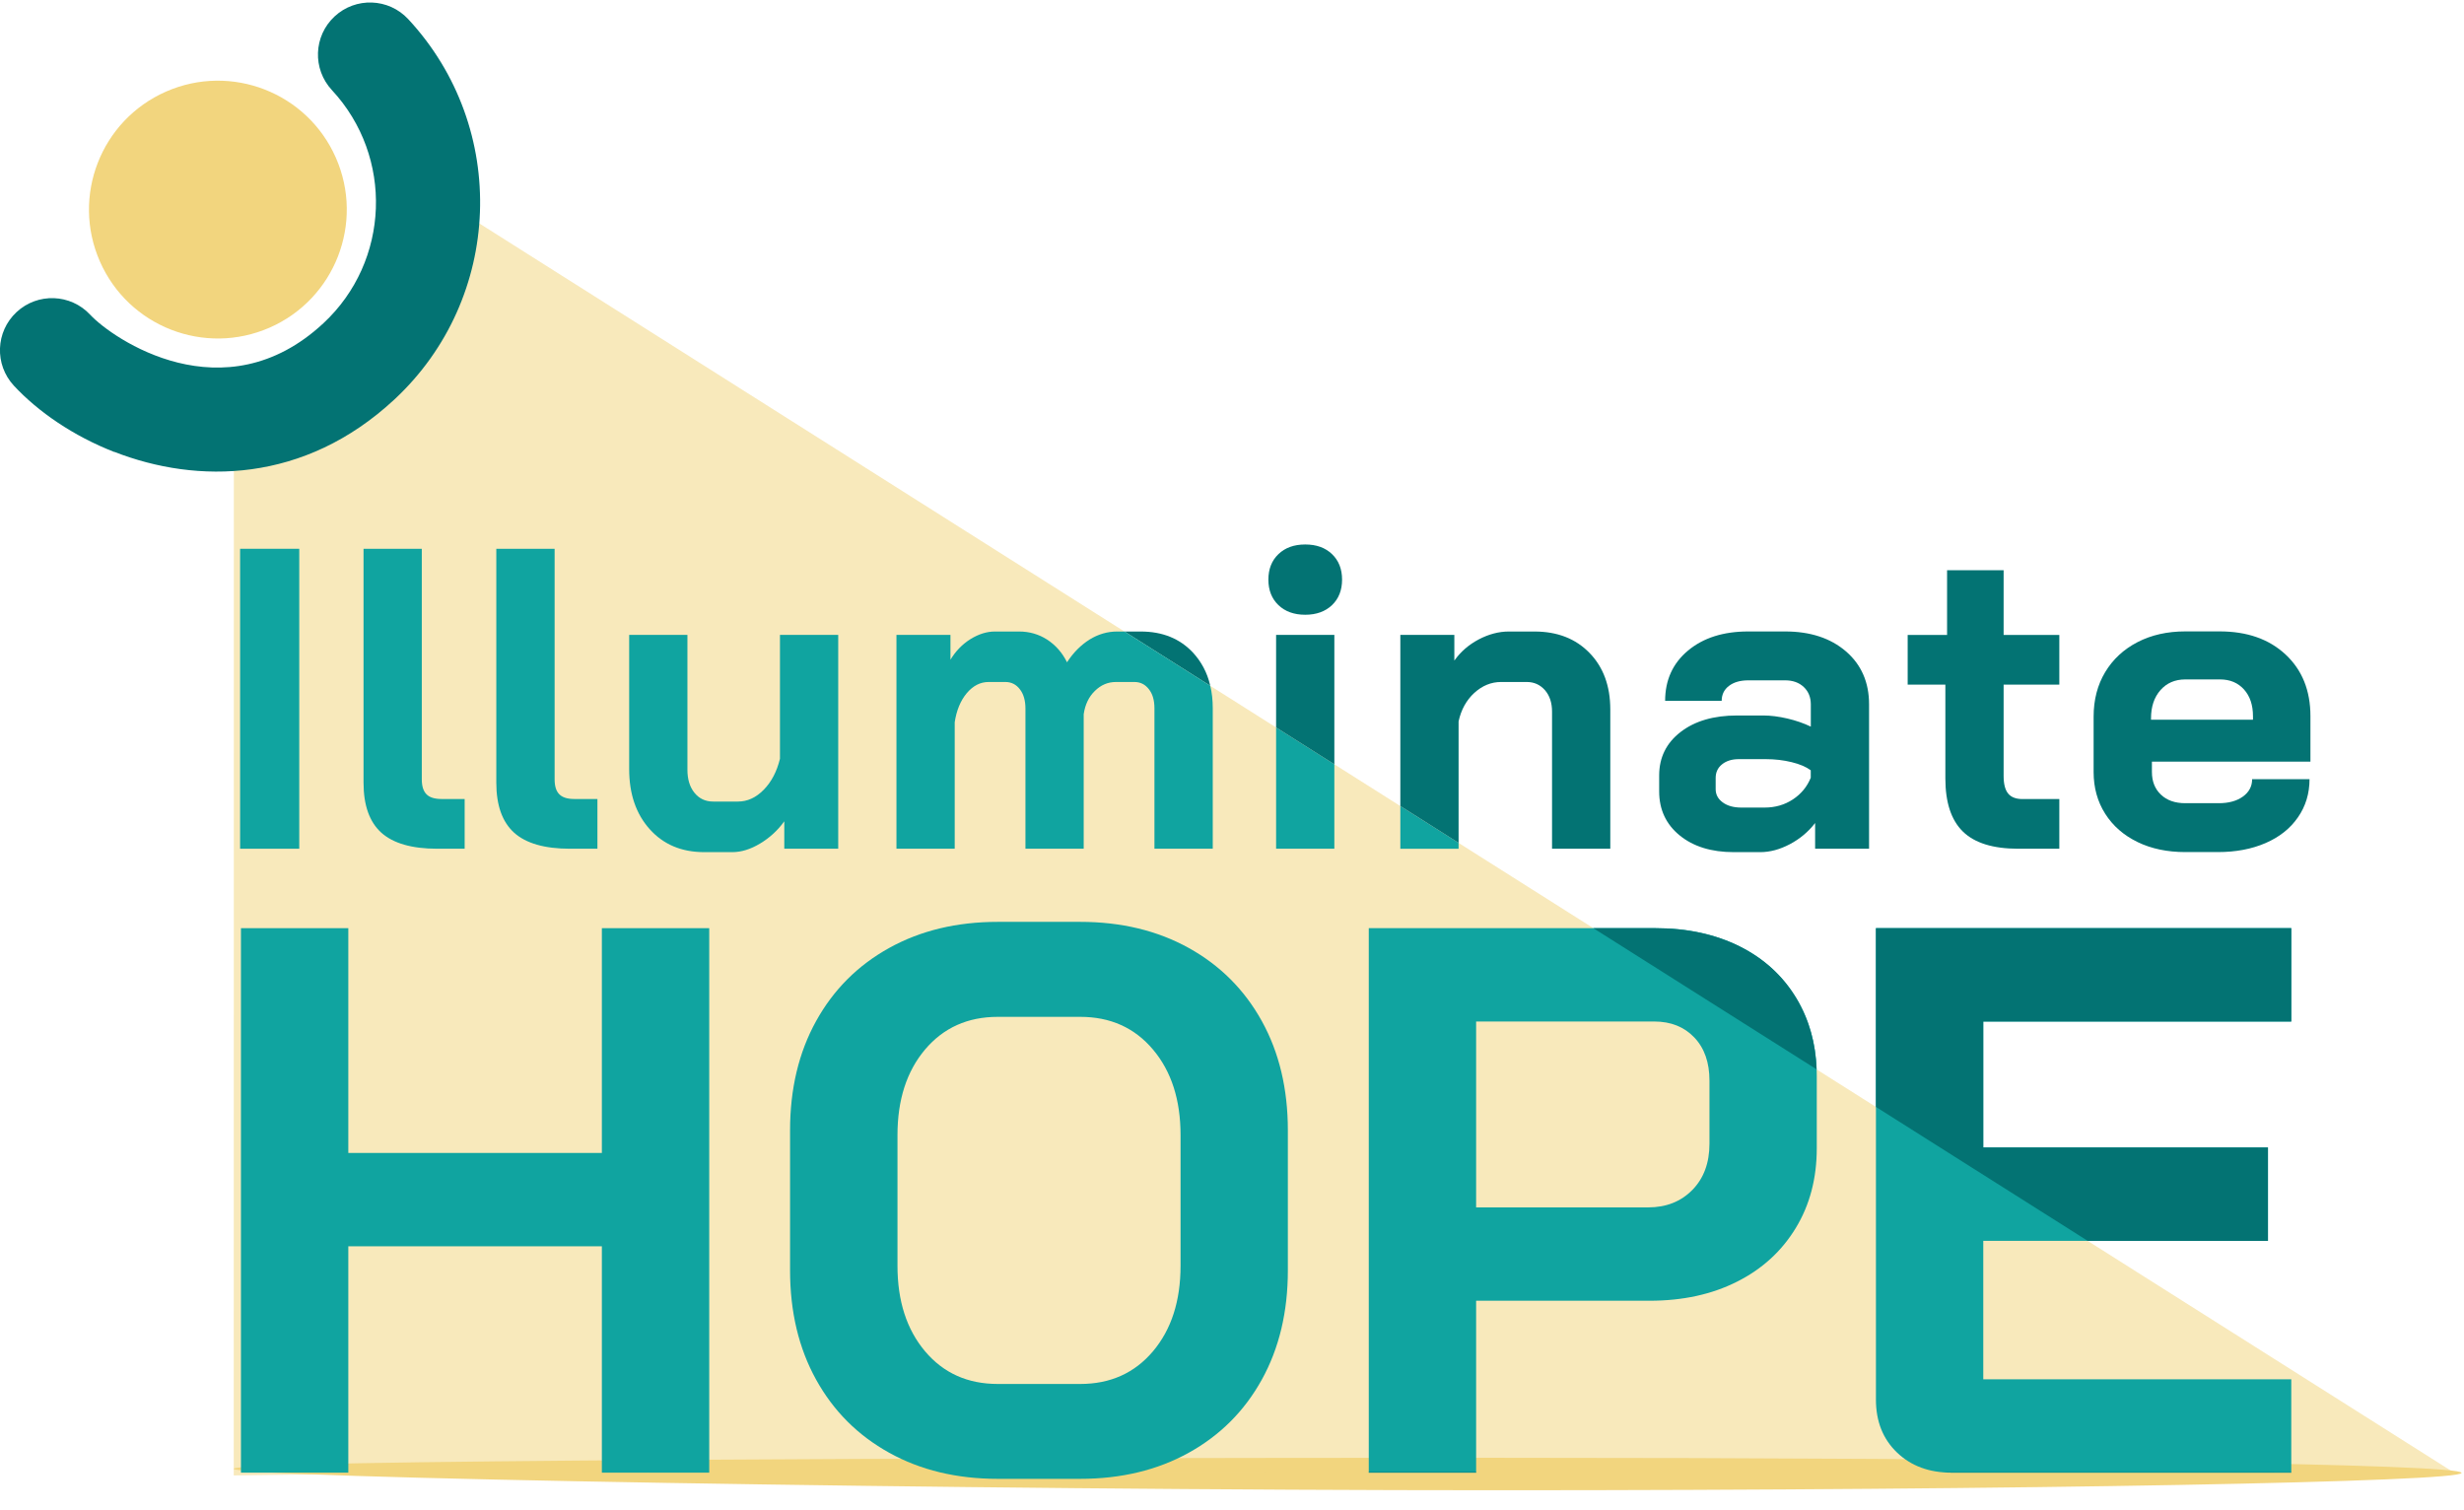 <svg width="248" height="152" viewBox="0 0 248 152" fill="none" xmlns="http://www.w3.org/2000/svg">
<g clip-path="url(#clip0_2274_7632)">
<path d="M247.754 148.239C247.754 149.142 204.388 149.987 150.731 149.987C97.074 149.987 23.52 148.73 23.52 147.827C23.52 146.924 97.068 146.719 150.731 146.719C204.394 146.719 247.754 147.336 247.754 148.239Z" fill="#F2D57E"/>
<path opacity="0.53" d="M46.697 21.508L23.537 46.051L23.525 148.496C48.742 148.068 173.2 148.194 246.965 148.194L46.697 21.508Z" fill="#F2D57E"/>
<path d="M24.252 93.416H35.058V116.039H60.578V93.416H71.383V148.216H60.578V125.433H35.058V148.216H24.252V93.416Z" fill="#10A4A0"/>
<path d="M89.502 146.216C86.342 144.467 83.891 142.016 82.142 138.856C80.394 135.696 79.519 132.033 79.519 127.856V113.764C79.519 109.587 80.394 105.924 82.142 102.764C83.891 99.604 86.342 97.153 89.502 95.404C92.657 93.656 96.302 92.781 100.422 92.781H108.72C112.84 92.781 116.48 93.656 119.64 95.404C122.794 97.153 125.251 99.604 127 102.764C128.748 105.924 129.622 109.587 129.622 113.764V127.856C129.622 132.033 128.748 135.696 127 138.856C125.251 142.016 122.8 144.467 119.64 146.216C116.48 147.964 112.84 148.838 108.72 148.838H100.422C96.297 148.838 92.657 147.964 89.502 146.216ZM108.725 139.29C111.754 139.29 114.194 138.193 116.045 136.004C117.897 133.81 118.822 130.941 118.822 127.393V114.238C118.822 110.69 117.897 107.821 116.045 105.627C114.194 103.433 111.754 102.341 108.725 102.341H100.428C97.4 102.341 94.96 103.438 93.108 105.627C91.257 107.821 90.331 110.69 90.331 114.238V127.393C90.331 130.941 91.257 133.81 93.108 136.004C94.96 138.198 97.4 139.29 100.428 139.29H108.725Z" fill="#10A4A0"/>
<path d="M137.766 93.416H166.651C169.834 93.416 172.651 94.033 175.108 95.256C177.56 96.485 179.463 98.233 180.823 100.502C182.177 102.77 182.857 105.37 182.857 108.29V115.57C182.857 118.599 182.154 121.273 180.743 123.593C179.331 125.919 177.366 127.719 174.834 128.993C172.303 130.273 169.366 130.913 166.028 130.913H148.571V148.216H137.766V93.416ZM165.874 121.519C167.703 121.519 169.188 120.93 170.337 119.759C171.486 118.587 172.057 117.033 172.057 115.102V108.759C172.057 106.93 171.548 105.485 170.531 104.416C169.514 103.347 168.171 102.81 166.497 102.81H148.571V121.519H165.874Z" fill="#10A4A0"/>
<path d="M190.925 146.182C189.513 144.827 188.811 143.05 188.811 140.856V93.416H230.616V102.81H199.616V115.49H228.268V124.885H199.616V138.822H230.616V148.216H196.405C194.159 148.216 192.336 147.536 190.925 146.182Z" fill="#10A4A0"/>
<path d="M182.84 107.627C182.743 104.976 182.074 102.599 180.823 100.502C179.463 98.233 177.56 96.485 175.108 95.256C172.657 94.033 169.834 93.416 166.651 93.416H160.371L182.84 107.627Z" fill="#037373"/>
<path d="M137.766 148.17V148.21H148.571V148.164C144.954 148.164 141.354 148.164 137.766 148.164V148.17Z" fill="#037373"/>
<path d="M210.125 124.885H228.268V115.49H199.611V102.81H230.616V93.416H188.811V111.405L210.125 124.885Z" fill="#037373"/>
<path d="M195.543 148.176C195.823 148.199 196.109 148.21 196.4 148.21H230.612V148.182C219.554 148.182 207.732 148.181 195.543 148.176Z" fill="#037373"/>
<path d="M27.143 32.972C33.703 30.092 36.686 22.44 33.807 15.88C30.927 9.321 23.275 6.337 16.715 9.217C10.156 12.096 7.172 19.748 10.052 26.308C12.931 32.868 20.583 35.851 27.143 32.972Z" fill="#F2D57E"/>
<path d="M11.508 45.478C19.862 48.735 30.622 48.633 39.691 40.21C50.634 30.038 51.257 12.867 41.085 1.924C39.114 -0.196 35.794 -0.316 33.674 1.655C31.554 3.627 31.434 6.941 33.405 9.067C39.639 15.775 39.257 26.301 32.548 32.535C22.548 41.833 11.325 34.09 9.08 31.678C7.108 29.558 3.788 29.438 1.668 31.41C-0.452 33.381 -0.572 36.695 1.4 38.821C3.857 41.461 7.388 43.884 11.502 45.49L11.508 45.478Z" fill="#037373"/>
<path d="M188.12 85.416V70.884C188.12 68.673 187.343 66.896 185.794 65.558C184.24 64.221 182.2 63.553 179.668 63.553H175.96C173.457 63.553 171.44 64.193 169.903 65.473C168.366 66.753 167.594 68.444 167.594 70.541H173.286C173.286 69.907 173.531 69.404 174.017 69.033C174.503 68.661 175.154 68.473 175.96 68.473H179.668C180.446 68.473 181.068 68.696 181.543 69.141C182.017 69.587 182.257 70.17 182.257 70.89V73.13C181.537 72.787 180.748 72.513 179.886 72.313C179.023 72.113 178.217 72.01 177.468 72.01H174.84C172.48 72.01 170.583 72.564 169.148 73.673C167.714 74.781 166.994 76.238 166.994 78.05V79.644C166.994 81.484 167.686 82.964 169.063 84.084C170.44 85.204 172.251 85.764 174.497 85.764H177.171C178.148 85.764 179.137 85.496 180.148 84.964C181.154 84.433 182.006 83.719 182.691 82.833V85.421H188.126L188.12 85.416ZM182.257 78.261C181.886 79.181 181.28 79.913 180.446 80.461C179.611 81.01 178.663 81.278 177.6 81.278H175.268C174.491 81.278 173.868 81.107 173.394 80.758C172.92 80.416 172.68 79.97 172.68 79.421V78.301C172.68 77.724 172.897 77.267 173.326 76.924C173.754 76.581 174.314 76.404 175.006 76.404H177.72C178.64 76.404 179.508 76.507 180.331 76.707C181.148 76.907 181.788 77.181 182.251 77.524V78.256L182.257 78.261Z" fill="#037373"/>
<path d="M195.8 78.347C195.8 80.764 196.389 82.547 197.566 83.695C198.743 84.844 200.6 85.421 203.132 85.421H207.269V80.421H203.56C202.897 80.421 202.417 80.233 202.114 79.861C201.812 79.49 201.663 78.901 201.663 78.095V68.907H207.269V63.907H201.663V57.393H195.972V63.907H192.006V68.907H195.8V78.353V78.347Z" fill="#037373"/>
<path d="M215.138 84.747C216.532 85.421 218.132 85.758 219.944 85.758H223.224C225.035 85.758 226.635 85.455 228.029 84.85C229.424 84.244 230.509 83.387 231.286 82.261C232.064 81.141 232.452 79.861 232.452 78.421H226.675C226.675 79.141 226.366 79.724 225.749 80.17C225.132 80.615 224.321 80.838 223.315 80.838H219.949C218.915 80.838 218.098 80.553 217.492 79.975C216.886 79.398 216.589 78.638 216.589 77.69V76.656H232.544V72.084C232.544 69.495 231.709 67.427 230.041 65.873C228.372 64.318 226.161 63.547 223.401 63.547H219.949C218.138 63.547 216.538 63.907 215.144 64.627C213.749 65.347 212.664 66.353 211.886 67.644C211.109 68.935 210.721 70.433 210.721 72.13V77.695C210.721 79.278 211.109 80.678 211.886 81.901C212.664 83.124 213.749 84.073 215.144 84.747H215.138ZM216.498 72.307C216.498 71.13 216.812 70.181 217.446 69.461C218.081 68.741 218.915 68.381 219.949 68.381H223.441C224.446 68.381 225.252 68.718 225.858 69.393C226.464 70.067 226.761 70.964 226.761 72.09V72.433H216.498V72.301V72.307Z" fill="#037373"/>
<path d="M131.371 61.873C132.491 61.873 133.388 61.547 134.068 60.902C134.742 60.256 135.079 59.399 135.079 58.336C135.079 57.273 134.742 56.416 134.068 55.77C133.394 55.124 132.496 54.799 131.371 54.799C130.245 54.799 129.348 55.124 128.674 55.77C127.999 56.416 127.662 57.273 127.662 58.336C127.662 59.399 127.999 60.256 128.674 60.902C129.348 61.547 130.245 61.873 131.371 61.873Z" fill="#037373"/>
<path d="M121.812 69.021L113.178 63.559H114.812C117.001 63.559 118.749 64.267 120.081 65.69C120.915 66.604 121.492 67.673 121.795 68.942C121.801 68.97 121.806 68.993 121.812 69.021Z" fill="#037373"/>
<path d="M122.063 71.279V85.421H116.194V71.279C116.194 70.473 116.006 69.827 115.629 69.359C115.251 68.873 114.771 68.639 114.171 68.639H112.314C111.509 68.639 110.806 68.941 110.206 69.53C109.594 70.119 109.217 70.901 109.074 71.879V85.421H103.211V71.319C103.211 70.519 103.029 69.862 102.657 69.382C102.28 68.884 101.789 68.639 101.189 68.639H99.503C98.668 68.639 97.937 69.016 97.303 69.764C96.674 70.519 96.274 71.49 96.091 72.69V85.421H90.228V63.901H95.663V66.399C96.177 65.541 96.851 64.844 97.668 64.33C98.497 63.816 99.32 63.559 100.143 63.559H102.571C103.6 63.559 104.543 63.827 105.389 64.37C106.234 64.919 106.914 65.679 107.394 66.656C108.029 65.679 108.789 64.919 109.657 64.37C110.537 63.827 111.469 63.559 112.446 63.559H113.177L121.811 69.021C121.983 69.713 122.063 70.467 122.063 71.279Z" fill="#10A4A0"/>
<path d="M134.302 76.924V85.421H128.439V73.216L134.302 76.924Z" fill="#10A4A0"/>
<path d="M134.302 63.901V76.924L128.439 73.216V63.901H134.302Z" fill="#037373"/>
<path d="M146.806 84.834V85.422H140.943V81.125L146.806 84.834Z" fill="#10A4A0"/>
<path d="M162.075 71.404V85.421H156.212V71.621C156.212 70.73 155.972 70.01 155.503 69.467C155.018 68.919 154.412 68.639 153.669 68.639H151.075C150.081 68.639 149.178 69.016 148.383 69.742C147.589 70.473 147.063 71.427 146.806 72.604V84.833L140.943 81.124V63.901H146.378V66.484C147.012 65.593 147.823 64.89 148.835 64.353C149.841 63.827 150.852 63.559 151.858 63.559H154.441C156.749 63.559 158.589 64.279 159.983 65.713C161.378 67.147 162.075 69.044 162.075 71.404Z" fill="#037373"/>
<path d="M30.12 55.232H24.166V85.421H30.12V55.232Z" fill="#10A4A0"/>
<path d="M46.767 80.415V85.421H44.007C41.447 85.421 39.573 84.878 38.378 83.804C37.184 82.724 36.59 81.05 36.59 78.775V55.232H42.453V78.432C42.453 79.124 42.613 79.627 42.927 79.941C43.241 80.261 43.75 80.415 44.436 80.415H46.767Z" fill="#10A4A0"/>
<path d="M60.13 80.415V85.421H57.37C54.81 85.421 52.936 84.878 51.742 83.804C50.553 82.724 49.953 81.05 49.953 78.775V55.232H55.822V78.432C55.822 79.124 55.976 79.627 56.296 79.941C56.61 80.261 57.113 80.415 57.805 80.415H60.13Z" fill="#10A4A0"/>
<path d="M84.366 63.901V85.421H78.938V82.661C78.275 83.581 77.463 84.324 76.498 84.901C75.538 85.478 74.606 85.764 73.715 85.764H70.869C68.6 85.764 66.772 84.993 65.395 83.456C64.012 81.918 63.326 79.901 63.326 77.398V63.901H69.189V77.484C69.189 78.433 69.423 79.204 69.898 79.793C70.378 80.381 71.001 80.673 71.778 80.673H74.275C75.229 80.673 76.092 80.278 76.863 79.49C77.641 78.701 78.189 77.656 78.503 76.364V63.901H84.366Z" fill="#10A4A0"/>
</g>
<defs>
<clipPath id="clip0_2274_7632">
<rect width="248" height="150.857" fill="white" transform="translate(0 0.25)"/>
</clipPath>
</defs>
</svg>
